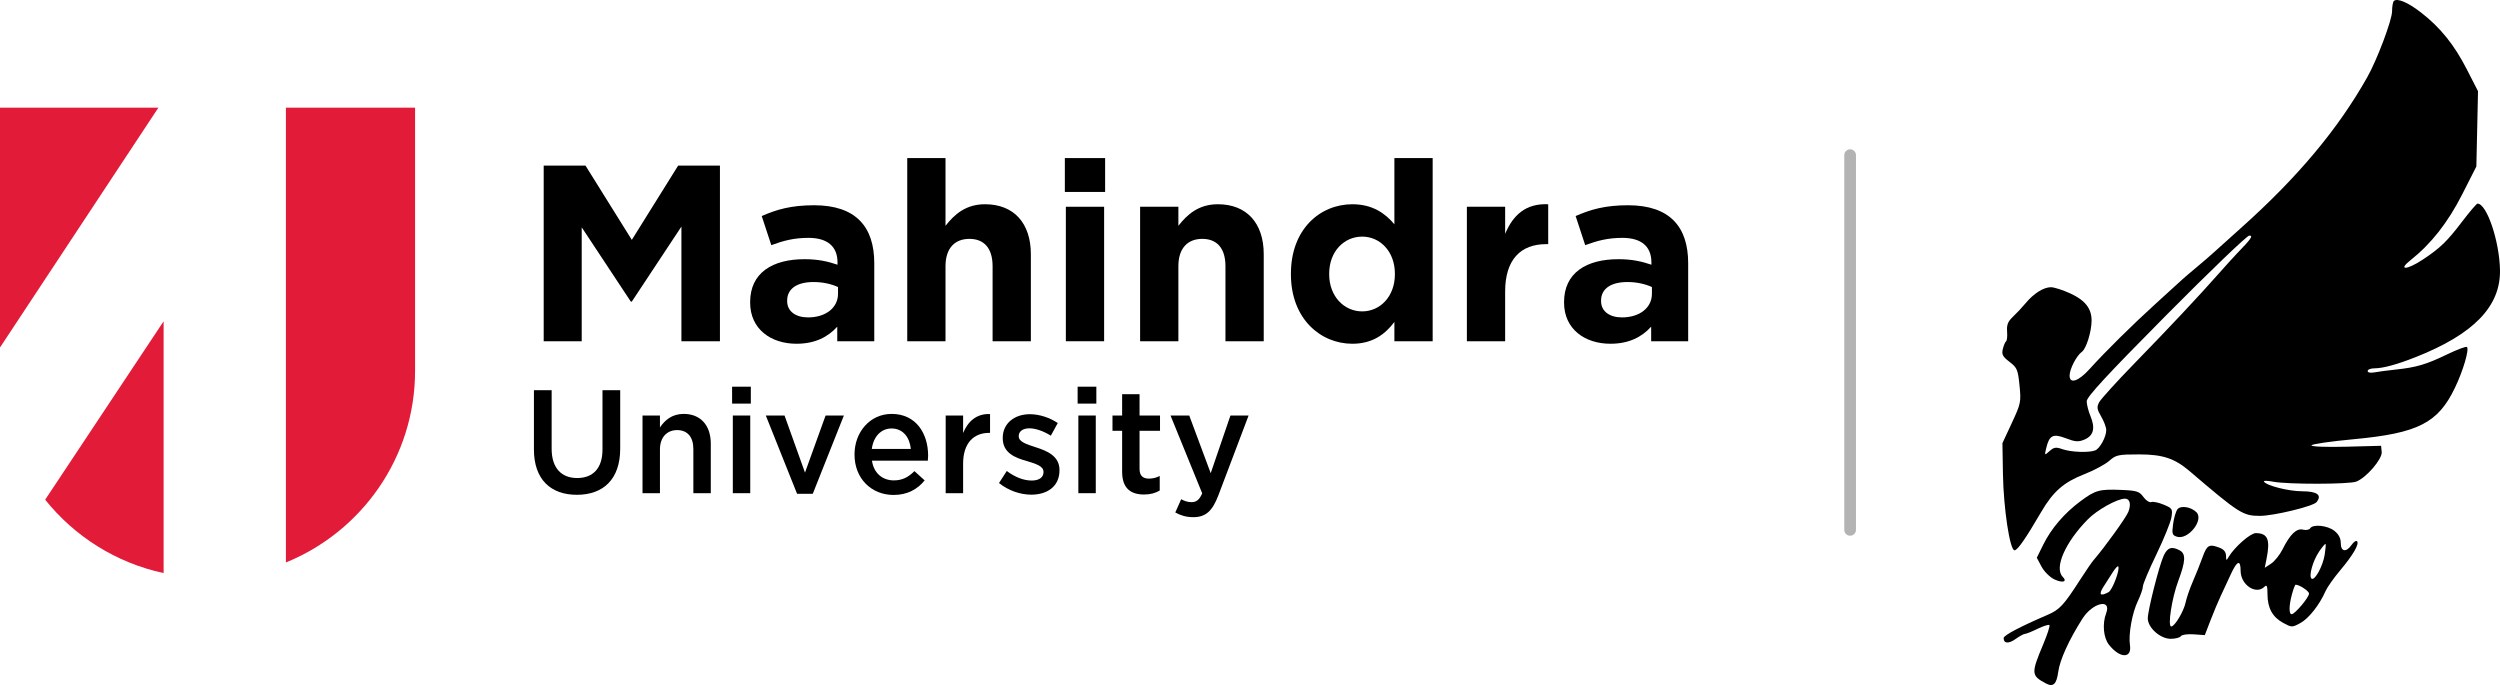 <svg width="427" height="117" viewBox="0 0 427 117" fill="none" xmlns="http://www.w3.org/2000/svg">
<path fill-rule="evenodd" clip-rule="evenodd" d="M48.832 18.391V96.069C61.773 90.805 70.894 78.141 70.894 63.352V18.391H48.832Z" fill="#E21B38"/>
<path fill-rule="evenodd" clip-rule="evenodd" d="M27.052 18.391H0V59.352L27.052 18.391Z" fill="#E21B38"/>
<path fill-rule="evenodd" clip-rule="evenodd" d="M7.715 85.348C12.721 91.609 19.814 96.135 27.946 97.881V54.875L7.715 85.348Z" fill="#E21B38"/>
<path fill-rule="evenodd" clip-rule="evenodd" d="M91.195 76.775V66.65H94.221V76.649C94.221 79.915 95.869 81.648 98.575 81.648C101.257 81.648 102.905 80.015 102.905 76.775V66.65H105.931V76.624C105.931 81.874 103.028 84.512 98.526 84.512C94.049 84.512 91.195 81.874 91.195 76.775Z" fill="black"/>
<path fill-rule="evenodd" clip-rule="evenodd" d="M109.742 70.972H112.719V73.007C113.555 71.776 114.76 70.695 116.778 70.695C119.705 70.695 121.402 72.705 121.402 75.77V84.237H118.426V76.7C118.426 74.639 117.417 73.459 115.646 73.459C113.924 73.459 112.719 74.69 112.719 76.75V84.237H109.742V70.972Z" fill="black"/>
<path fill-rule="evenodd" clip-rule="evenodd" d="M125.166 84.236H128.142V70.971H125.166V84.236ZM125.043 68.936H128.241V66.047H125.043V68.936Z" fill="black"/>
<path fill-rule="evenodd" clip-rule="evenodd" d="M130.801 70.973H133.999L137.492 80.72L141.01 70.973H144.134L138.821 84.338H136.139L130.801 70.973Z" fill="black"/>
<path fill-rule="evenodd" clip-rule="evenodd" d="M155.571 76.675C155.375 74.715 154.243 73.183 152.275 73.183C150.455 73.183 149.175 74.614 148.905 76.675H155.571ZM145.953 77.654V77.604C145.953 73.811 148.585 70.695 152.299 70.695C156.432 70.695 158.523 74.012 158.523 77.83C158.523 78.106 158.499 78.383 158.474 78.684H148.93C149.249 80.845 150.75 82.051 152.669 82.051C154.12 82.051 155.153 81.498 156.186 80.468L157.933 82.051C156.703 83.558 155.005 84.538 152.619 84.538C148.856 84.538 145.953 81.749 145.953 77.654Z" fill="black"/>
<path fill-rule="evenodd" clip-rule="evenodd" d="M161.523 70.971H164.5V73.961C165.311 71.976 166.812 70.619 169.1 70.72V73.936H168.928C166.32 73.936 164.5 75.669 164.5 79.186V84.236H161.523V70.971Z" fill="black"/>
<path fill-rule="evenodd" clip-rule="evenodd" d="M170.629 82.504L171.957 80.444C173.384 81.524 174.884 82.077 176.213 82.077C177.492 82.077 178.23 81.524 178.23 80.645V80.595C178.23 79.564 176.852 79.212 175.327 78.735C173.408 78.183 171.268 77.379 171.268 74.841V74.791C171.268 72.279 173.31 70.746 175.893 70.746C177.517 70.746 179.288 71.324 180.665 72.254L179.484 74.414C178.23 73.635 176.901 73.158 175.819 73.158C174.663 73.158 173.999 73.71 173.999 74.464V74.515C173.999 75.494 175.401 75.896 176.926 76.399C178.82 77.002 180.961 77.881 180.961 80.268V80.318C180.961 83.107 178.845 84.489 176.139 84.489C174.294 84.489 172.253 83.81 170.629 82.504Z" fill="black"/>
<path fill-rule="evenodd" clip-rule="evenodd" d="M184.182 84.236H187.158V70.971H184.182V84.236ZM184.059 68.936H187.256V66.047H184.059V68.936Z" fill="black"/>
<path fill-rule="evenodd" clip-rule="evenodd" d="M191.66 80.568V73.584H190.012V70.971H191.66V67.328H194.636V70.971H198.13V73.584H194.636V80.09C194.636 81.271 195.227 81.748 196.235 81.748C196.9 81.748 197.49 81.597 198.081 81.296V83.783C197.342 84.211 196.531 84.462 195.399 84.462C193.21 84.462 191.66 83.482 191.66 80.568Z" fill="black"/>
<path fill-rule="evenodd" clip-rule="evenodd" d="M210.159 70.973H213.259L208.093 84.614C207.06 87.328 205.903 88.333 203.813 88.333C202.582 88.333 201.648 88.031 200.738 87.529L201.746 85.268C202.288 85.569 202.878 85.77 203.492 85.77C204.329 85.77 204.846 85.393 205.337 84.263L199.926 70.973H203.124L206.789 80.821L210.159 70.973Z" fill="black"/>
<path fill-rule="evenodd" clip-rule="evenodd" d="M116.386 58.283V38.699L107.914 51.512H107.742L99.356 38.827V58.283H92.863V28.285H100.002L107.914 40.97L115.827 28.285H122.965V58.283H116.386Z" fill="black"/>
<path fill-rule="evenodd" clip-rule="evenodd" d="M143.133 49.027C142.015 48.513 140.553 48.17 138.962 48.17C136.166 48.17 134.446 49.284 134.446 51.342V51.427C134.446 53.184 135.908 54.212 138.015 54.212C141.069 54.212 143.133 52.541 143.133 50.184V49.027ZM143.004 58.284V55.798C141.412 57.555 139.219 58.712 136.037 58.712C131.694 58.712 128.125 56.227 128.125 51.684V51.598C128.125 46.584 131.952 44.27 137.413 44.27C139.735 44.27 141.412 44.656 143.047 45.213V44.827C143.047 42.128 141.369 40.628 138.101 40.628C135.607 40.628 133.844 41.099 131.737 41.871L130.103 36.9C132.64 35.785 135.135 35.057 139.047 35.057C146.186 35.057 149.325 38.742 149.325 44.956V58.284H143.004Z" fill="black"/>
<path fill-rule="evenodd" clip-rule="evenodd" d="M169.535 58.284V45.471C169.535 42.385 168.072 40.799 165.578 40.799C163.084 40.799 161.493 42.385 161.493 45.471V58.284H154.957V27H161.493V38.571C162.998 36.642 164.933 34.885 168.245 34.885C173.19 34.885 176.071 38.142 176.071 43.413V58.284H169.535Z" fill="black"/>
<path fill-rule="evenodd" clip-rule="evenodd" d="M182.048 58.284H188.584V35.314H182.048V58.284ZM181.875 32.785H188.755V27H181.875V32.785Z" fill="black"/>
<path fill-rule="evenodd" clip-rule="evenodd" d="M209.308 58.283V45.47C209.308 42.385 207.846 40.799 205.352 40.799C202.858 40.799 201.267 42.385 201.267 45.47V58.283H194.73V35.313H201.267V38.57C202.772 36.642 204.707 34.885 208.018 34.885C212.963 34.885 215.845 38.142 215.845 43.413V58.283H209.308Z" fill="black"/>
<path fill-rule="evenodd" clip-rule="evenodd" d="M238.248 46.756C238.248 42.942 235.711 40.414 232.658 40.414C229.605 40.414 227.025 42.899 227.025 46.756V46.842C227.025 50.656 229.605 53.185 232.658 53.185C235.711 53.185 238.248 50.656 238.248 46.842V46.756ZM238.162 58.284V54.984C236.571 57.127 234.378 58.713 230.981 58.713C225.606 58.713 220.488 54.513 220.488 46.842V46.756C220.488 39.085 225.52 34.886 230.981 34.886C234.464 34.886 236.614 36.471 238.162 38.314V27H244.699V58.284H238.162Z" fill="black"/>
<path fill-rule="evenodd" clip-rule="evenodd" d="M264.088 41.699C259.745 41.699 257.079 44.313 257.079 49.798V58.283H250.543V35.313H257.079V39.941C258.413 36.77 260.562 34.713 264.433 34.885V41.699H264.088Z" fill="black"/>
<path fill-rule="evenodd" clip-rule="evenodd" d="M282.149 49.027C281.031 48.513 279.568 48.17 277.977 48.17C275.182 48.17 273.462 49.284 273.462 51.342V51.427C273.462 53.184 274.924 54.212 277.031 54.212C280.084 54.212 282.149 52.541 282.149 50.184V49.027ZM282.019 58.284V55.798C280.428 57.555 278.235 58.712 275.053 58.712C270.71 58.712 267.141 56.227 267.141 51.684V51.598C267.141 46.584 270.968 44.27 276.429 44.27C278.751 44.27 280.428 44.656 282.062 45.213V44.827C282.062 42.128 280.385 40.628 277.117 40.628C274.623 40.628 272.86 41.099 270.753 41.871L269.119 36.9C271.656 35.785 274.15 35.057 278.063 35.057C285.201 35.057 288.34 38.742 288.34 44.956V58.284H282.019Z" fill="black"/>
<line x1="316" y1="90.5" x2="316" y2="26.5" stroke="black" stroke-opacity="0.3" stroke-width="2" stroke-linecap="round"/>
<path fill-rule="evenodd" clip-rule="evenodd" d="M366.099 84.889C366.529 85.483 367.131 85.872 367.438 85.754C367.744 85.635 368.699 85.834 369.559 86.196C371.042 86.82 371.11 86.932 370.878 88.369C370.744 89.203 369.592 92.04 368.32 94.673C367.047 97.306 366.006 99.777 366.006 100.162C366.006 100.548 365.625 101.658 365.158 102.628C364.168 104.685 363.513 108.336 363.798 110.203C364.153 112.527 362.046 112.469 360.197 110.103C359.259 108.903 359.054 106.536 359.732 104.741C360.702 102.172 357.432 102.918 355.683 105.664C353.389 109.265 351.832 112.682 351.553 114.724C351.257 116.898 350.695 117.41 349.381 116.702C346.92 115.376 346.898 115.003 348.985 110.043C349.693 108.364 350.168 106.886 350.042 106.759C349.917 106.633 349.009 106.92 348.026 107.399C347.043 107.877 346.068 108.268 345.86 108.268C345.651 108.268 344.937 108.658 344.272 109.134C343.069 109.996 342.222 109.932 342.222 108.978C342.222 108.517 345.068 107.016 349.756 105.004C351.778 104.136 352.497 103.359 355.28 99.029C356.245 97.528 357.281 96.016 357.582 95.67C359.454 93.517 363.176 88.345 363.532 87.404C364.023 86.103 363.777 85.171 362.943 85.171C361.633 85.171 358.203 87.079 356.607 88.697C352.737 92.619 350.816 97.012 352.313 98.518C353.162 99.372 352.289 99.63 350.864 98.946C350.115 98.587 349.138 97.611 348.692 96.779L347.883 95.265L348.974 93.053C350.348 90.265 352.571 87.669 355.354 85.6C357.906 83.703 358.597 83.516 362.428 83.683C364.977 83.794 365.409 83.937 366.099 84.889ZM359.291 100.184C359.771 99.433 360.489 98.312 360.887 97.692C361.284 97.071 361.686 96.64 361.779 96.734C362.176 97.134 360.817 100.778 360.133 101.146C358.707 101.914 358.406 101.57 359.291 100.184Z" fill="black"/>
<path fill-rule="evenodd" clip-rule="evenodd" d="M398.705 90.661C399.446 91.247 399.805 91.932 399.805 92.761C399.805 94.246 400.723 94.4 401.649 93.07C402.001 92.564 402.419 92.281 402.578 92.441C403.017 92.883 401.92 94.783 399.711 97.406C398.615 98.708 397.482 100.315 397.194 100.976C396.184 103.293 394.33 105.643 392.901 106.418C391.491 107.182 391.427 107.181 389.967 106.39C388.139 105.4 387.287 103.839 387.287 101.486C387.287 100.097 387.175 99.813 386.786 100.205C385.338 101.663 382.697 99.903 382.697 97.48C382.697 95.531 382.093 95.749 381.022 98.084C380.518 99.181 379.75 100.835 379.315 101.759C378.879 102.683 378.086 104.572 377.553 105.958L376.582 108.478L374.676 108.343C373.621 108.268 372.646 108.409 372.493 108.658C372.34 108.905 371.556 109.108 370.748 109.108C368.968 109.108 366.841 107.207 366.841 105.616C366.841 104.249 368.761 96.671 369.547 94.935C370.191 93.515 370.923 93.267 372.293 94.004C373.37 94.585 373.311 95.846 372.046 99.226C370.949 102.159 370.203 107.01 370.85 107.005C371.448 107.001 372.994 104.403 373.311 102.871C373.471 102.097 374.026 100.491 374.545 99.302C375.064 98.112 375.811 96.242 376.206 95.145C376.951 93.074 377.325 92.871 379.123 93.559C379.832 93.831 380.198 94.292 380.206 94.924C380.218 95.783 380.262 95.805 380.65 95.135C381.606 93.48 384.371 91.05 385.288 91.056C387.327 91.07 387.782 92.134 387.139 95.38L386.822 96.98L387.913 96.26C388.513 95.865 389.39 94.767 389.861 93.82C391.142 91.253 392.254 90.184 393.356 90.463C393.87 90.592 394.415 90.494 394.568 90.244C395.035 89.484 397.537 89.736 398.705 90.661ZM394.835 98.842C394.277 98.495 395.014 95.807 396.105 94.204C396.638 93.421 397.131 92.839 397.202 92.909C397.272 92.98 397.207 93.805 397.058 94.743C396.751 96.674 395.388 99.187 394.835 98.842ZM391.416 104.908C390.918 104.908 390.947 103.382 391.482 101.444C391.72 100.578 391.992 99.869 392.085 99.869C392.756 99.869 394.38 100.947 394.38 101.392C394.38 102.037 391.96 104.908 391.416 104.908Z" fill="black"/>
<path d="M375.144 87.481C376.485 88.801 373.724 92.279 371.818 91.67C371.008 91.412 370.94 91.179 371.172 89.473C371.315 88.424 371.652 87.298 371.922 86.971C372.481 86.293 374.217 86.568 375.144 87.481Z" fill="black"/>
<path fill-rule="evenodd" clip-rule="evenodd" d="M413.507 2.134C416.801 4.687 419.173 7.63 421.326 11.83L423.244 15.575L423.104 22.003L422.963 28.432L420.549 33.187C418.111 37.988 415.232 41.659 411.744 44.415C409.466 46.214 411.073 46.153 413.816 44.335C416.794 42.362 417.942 41.253 420.545 37.833C421.823 36.152 422.999 34.777 423.157 34.777C424.74 34.777 426.907 41.175 426.998 46.116C427.112 52.32 422.525 57.067 412.638 60.978C409.379 62.267 407.026 62.908 405.542 62.911C404.911 62.913 404.395 63.118 404.395 63.367C404.395 63.634 404.866 63.731 405.542 63.603C406.173 63.484 407.816 63.267 409.193 63.122C412.722 62.749 414.432 62.243 417.99 60.52C419.702 59.69 421.217 59.127 421.356 59.267C421.773 59.686 420.706 63.308 419.306 66.23C416.415 72.261 412.995 73.998 401.995 75.019C398.036 75.387 394.798 75.859 394.798 76.07C394.798 76.29 397.328 76.387 400.744 76.297L406.69 76.142L406.795 77.192C406.916 78.396 404.169 81.599 402.452 82.257C401.196 82.737 390.685 82.748 388.237 82.272C387.268 82.083 386.564 82.073 386.673 82.251C387.1 82.946 390.9 83.911 393.216 83.911C395.794 83.911 396.65 84.566 395.654 85.774C395.071 86.481 388.332 88.111 385.99 88.111C383.092 88.111 382.447 87.7 373.996 80.481C371.428 78.288 369.395 77.612 365.361 77.612C361.789 77.612 361.409 77.694 360.252 78.716C359.563 79.324 357.637 80.355 355.97 81.007C352.461 82.382 350.665 83.962 348.613 87.481C345.966 92.02 344.594 93.99 344.079 93.99C343.285 93.99 342.204 86.857 342.103 80.958L342.014 75.695L343.621 72.24C345.163 68.924 345.215 68.667 344.933 65.837C344.663 63.133 344.522 62.8 343.226 61.805C342.049 60.902 341.858 60.535 342.082 59.612C342.23 59.003 342.48 58.41 342.638 58.294C342.796 58.179 342.875 57.423 342.812 56.615C342.726 55.475 342.951 54.908 343.817 54.092C344.432 53.514 345.404 52.474 345.978 51.783C347.351 50.127 349.047 49.056 350.294 49.056C350.848 49.056 352.36 49.543 353.653 50.139C356.133 51.282 357.244 52.702 357.244 54.728C357.244 56.618 356.334 59.56 355.584 60.093C354.669 60.743 353.488 63.031 353.488 64.153C353.488 65.638 354.997 65.14 356.908 63.026C359.661 59.978 364.195 55.499 368.285 51.785C370.32 49.938 372.29 48.142 372.664 47.796C373.037 47.449 374.18 46.473 375.203 45.626C376.226 44.78 377.646 43.551 378.358 42.897C379.071 42.242 381.03 40.478 382.712 38.977C392.4 30.332 399.295 22.107 404.324 13.194C406.018 10.192 408.567 3.421 408.567 1.923C408.567 1.131 408.703 0.346 408.868 0.179C409.424 -0.38 411.265 0.396 413.507 2.134ZM356.409 68.537C356.409 67.794 359.815 64.108 369.943 53.89C377.386 46.381 383.79 40.237 384.174 40.237C384.892 40.237 384.526 40.767 382.039 43.333C381.563 43.824 380.171 45.36 378.946 46.746C375.5 50.643 370.598 55.866 364.557 62.074C361.522 65.192 358.812 68.179 358.532 68.712C358.104 69.527 358.16 69.913 358.886 71.151C359.36 71.959 359.747 72.997 359.747 73.457C359.747 74.626 358.66 76.619 357.851 76.931C356.775 77.347 353.732 77.234 352.28 76.724C351.151 76.328 350.813 76.376 350.069 77.039C349.195 77.818 349.192 77.816 349.489 76.562C350.018 74.333 350.655 74.011 352.859 74.859C354.467 75.476 354.983 75.513 356.018 75.082C357.569 74.435 357.909 73.144 357.066 71.111C356.705 70.242 356.409 69.083 356.409 68.537Z" fill="black"/>
</svg>